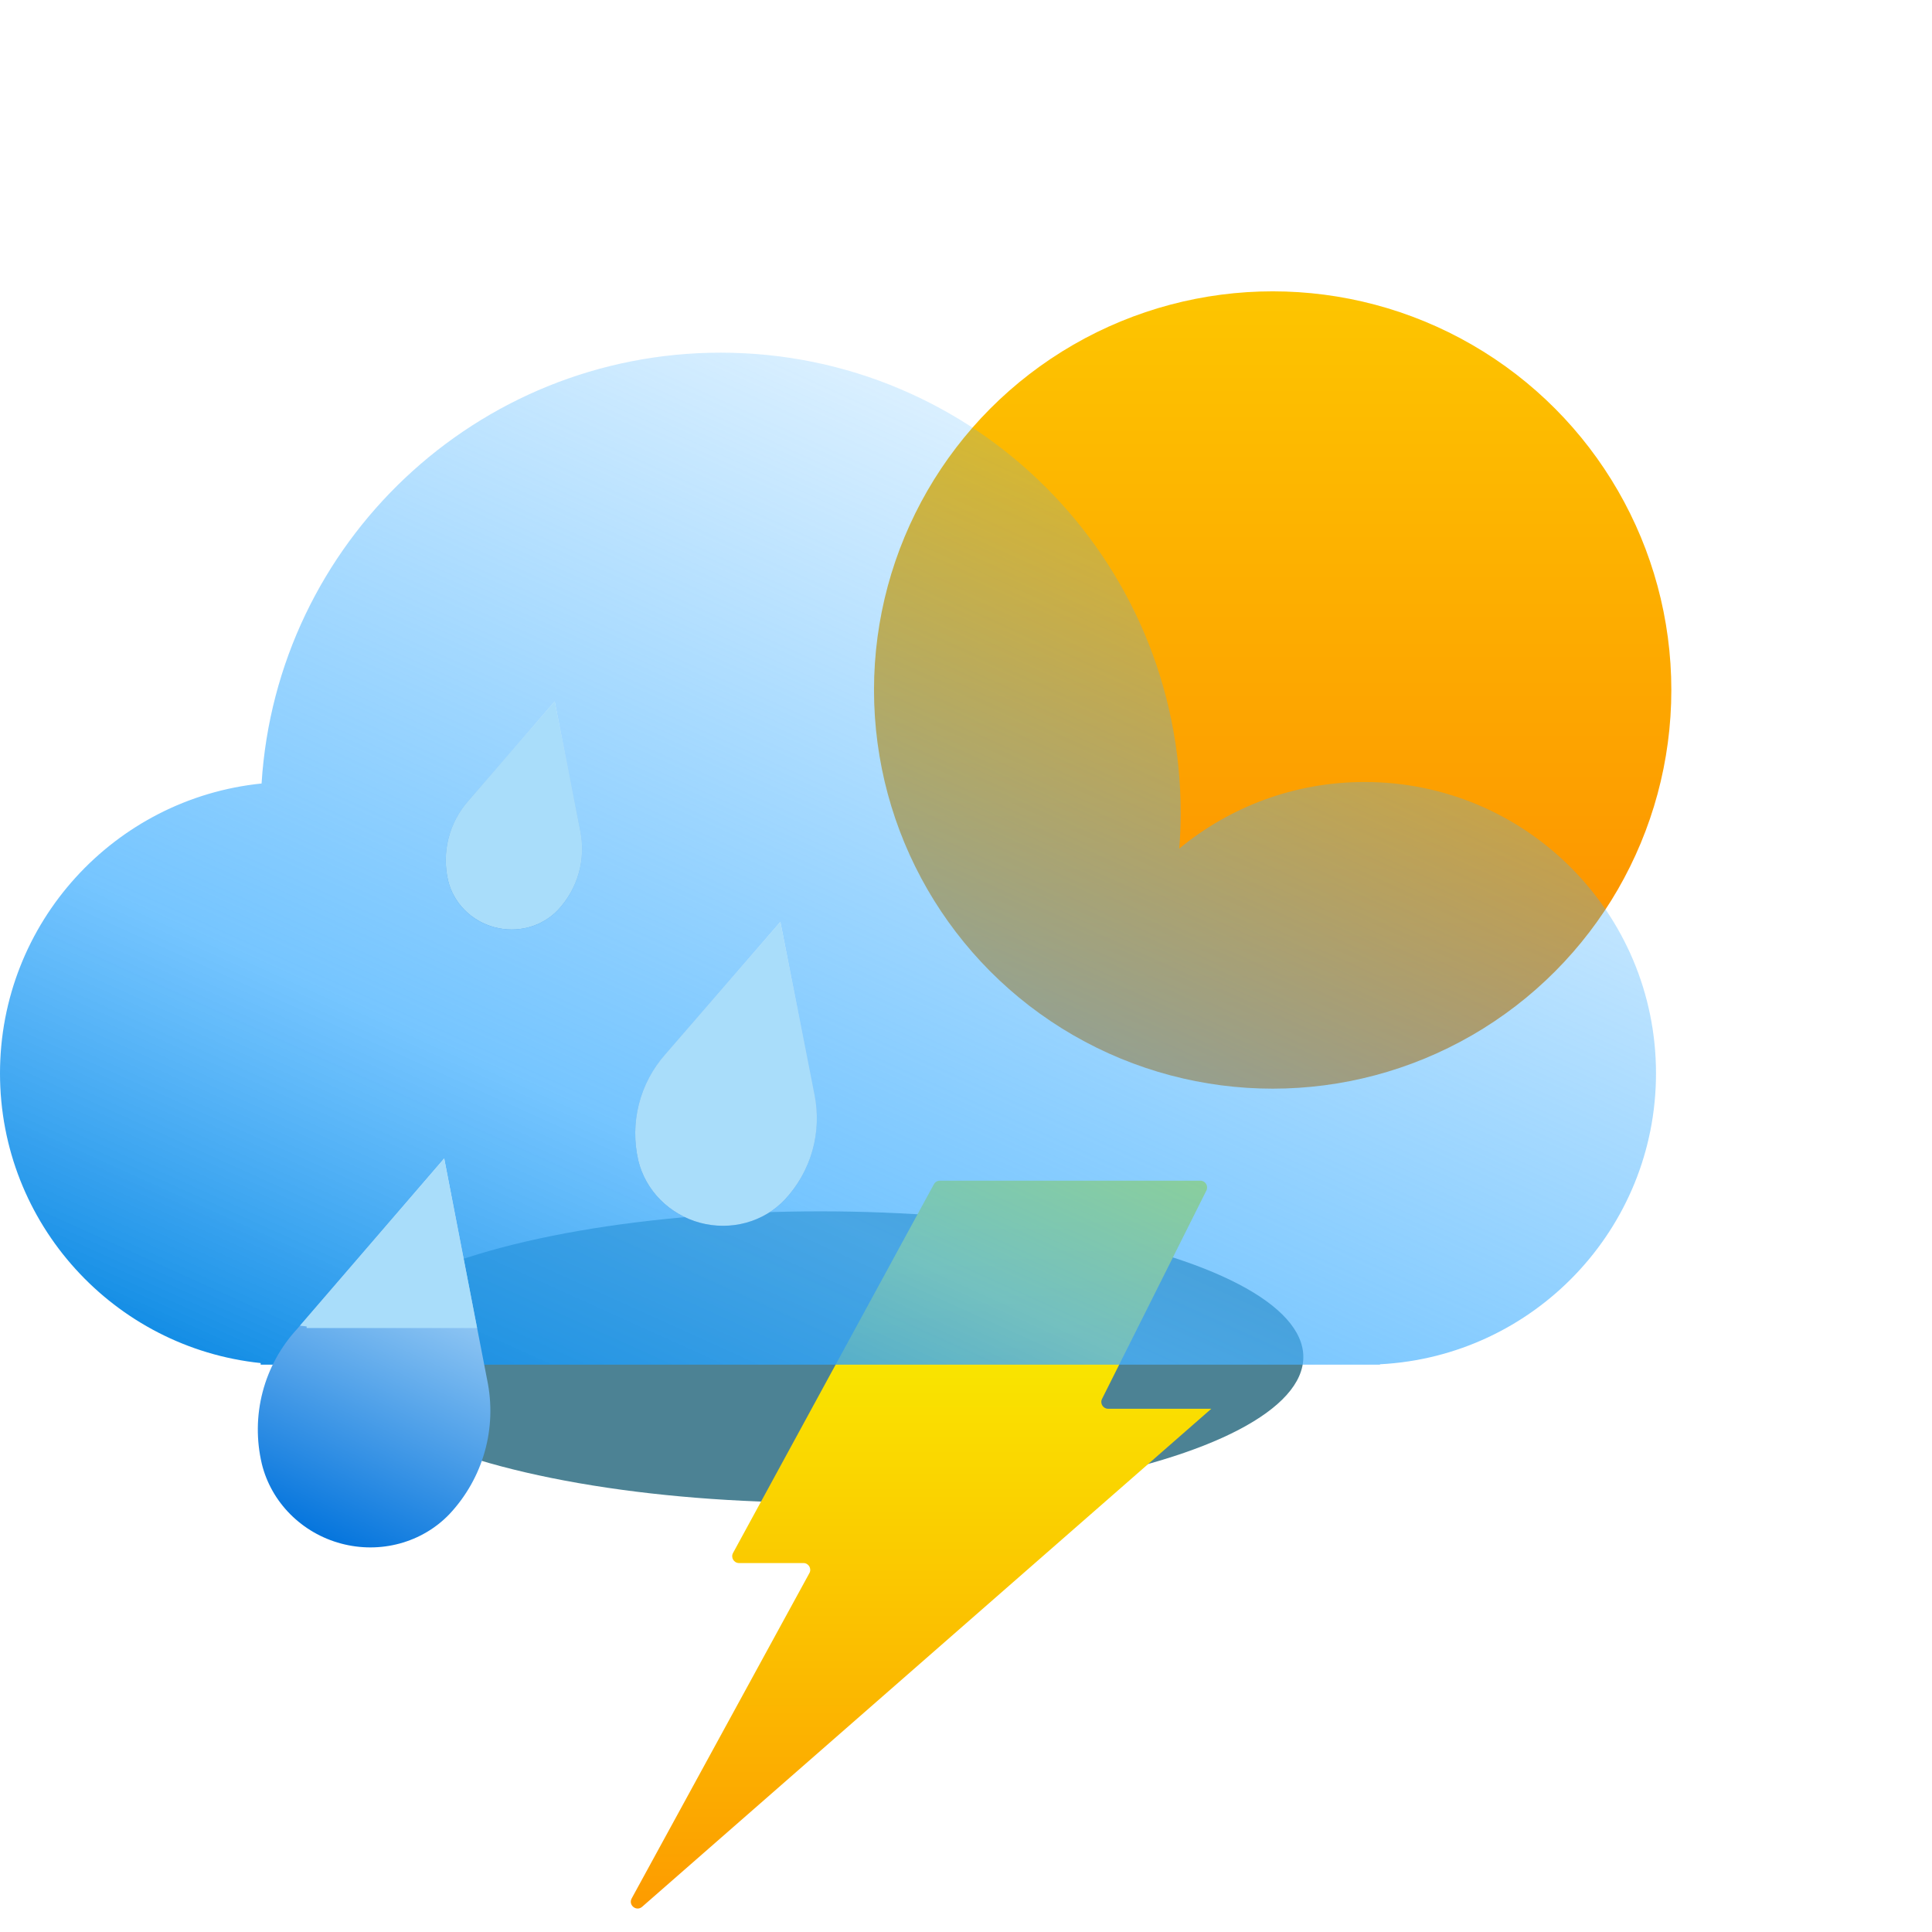 <svg width="126" height="126" viewBox="0 0 126 126" fill="none" xmlns="http://www.w3.org/2000/svg">
<g filter="url(#filter0_f_207_67)">
<ellipse cx="53.5" cy="88.5" rx="31.5" ry="9.5" fill="#004E67" fill-opacity="0.7"/>
</g>
<path d="M47.807 101.281L60.908 77.231C60.985 77.089 61.135 77 61.297 77H78.281C78.611 77 78.826 77.347 78.678 77.643L71.872 91.232C71.725 91.528 71.939 91.875 72.269 91.875H79L41.878 124.356C41.505 124.683 40.959 124.245 41.197 123.81L52.787 102.594C52.949 102.298 52.735 101.938 52.398 101.938H48.197C47.86 101.938 47.646 101.577 47.807 101.281Z" fill="url(#paint0_linear_207_67)"/>
<g filter="url(#filter1_ddi_207_67)">
<circle cx="84" cy="42" r="26" fill="url(#paint1_linear_207_67)"/>
</g>
<g filter="url(#filter2_bi_207_67)">
<path fill-rule="evenodd" clip-rule="evenodd" d="M77 51C77 51.788 76.97 52.569 76.91 53.342C80.195 50.63 84.407 49 89 49C99.493 49 108 57.507 108 68C108 78.158 100.029 86.454 90 86.974V87H89H19H17V86.896C7.447 85.897 0 77.818 0 68C0 58.162 7.478 50.07 17.059 49.098C18.041 33.416 31.07 21 47 21C63.569 21 77 34.431 77 51Z" fill="url(#paint2_linear_207_67)"/>
</g>
<path d="M28.97 75.551L19.379 86.668C18.3 87.841 17.528 89.252 17.128 90.783C16.728 92.315 16.71 93.923 17.077 95.475C17.38 96.706 18.02 97.839 18.93 98.753C19.84 99.668 20.984 100.329 22.24 100.665C23.497 101.002 24.819 101.002 26.063 100.665C27.308 100.328 28.43 99.666 29.307 98.752C30.396 97.59 31.187 96.193 31.614 94.671C32.042 93.15 32.096 91.546 31.771 89.989L28.97 75.551Z" fill="url(#paint3_linear_207_67)"/>
<path d="M50.894 60.122L43.395 68.756C42.566 69.69 41.974 70.802 41.668 72.004C41.362 73.206 41.349 74.466 41.629 75.685C41.861 76.646 42.359 77.533 43.069 78.249C43.779 78.964 44.675 79.482 45.659 79.746C46.642 80.009 47.677 80.009 48.65 79.744C49.623 79.479 50.497 78.96 51.179 78.243C52.031 77.329 52.65 76.231 52.985 75.037C53.321 73.843 53.365 72.584 53.114 71.36L50.894 60.122Z" fill="url(#paint4_linear_207_67)"/>
<path d="M36.176 45.745L30.548 52.225C29.925 52.926 29.482 53.761 29.252 54.663C29.022 55.565 29.012 56.511 29.223 57.425C29.396 58.147 29.77 58.812 30.303 59.349C30.836 59.887 31.508 60.275 32.247 60.473C32.985 60.671 33.761 60.67 34.492 60.472C35.222 60.273 35.878 59.884 36.39 59.346C37.029 58.659 37.493 57.835 37.745 56.939C37.997 56.043 38.031 55.098 37.842 54.179L36.176 45.745Z" fill="url(#paint5_linear_207_67)"/>
<path fill-rule="evenodd" clip-rule="evenodd" d="M31.115 86.611H21.999H19.999V86.507C19.853 86.492 19.706 86.475 19.561 86.456L28.969 75.551L31.115 86.611ZM36.176 45.745L30.548 52.225C29.925 52.926 29.482 53.761 29.252 54.663C29.022 55.565 29.012 56.511 29.223 57.425C29.396 58.147 29.77 58.812 30.303 59.349C30.836 59.887 31.508 60.275 32.247 60.473C32.985 60.671 33.761 60.67 34.492 60.472C35.222 60.273 35.878 59.883 36.389 59.346C37.029 58.659 37.493 57.835 37.745 56.939C37.997 56.043 38.03 55.098 37.842 54.179L36.176 45.745ZM43.394 68.756L50.894 60.122L53.114 71.36C53.364 72.584 53.32 73.843 52.985 75.037C52.649 76.231 52.031 77.328 51.178 78.243C50.497 78.96 49.622 79.479 48.649 79.744C47.676 80.009 46.642 80.009 45.658 79.746C44.674 79.482 43.779 78.964 43.069 78.249C42.358 77.533 41.861 76.646 41.629 75.685C41.348 74.466 41.361 73.206 41.668 72.004C41.974 70.802 42.565 69.69 43.394 68.756Z" fill="#A9DDFA"/>
<defs>
<filter id="filter0_f_207_67" x="0" y="57" width="107" height="63" filterUnits="userSpaceOnUse" color-interpolation-filters="sRGB">
<feFlood flood-opacity="0" result="BackgroundImageFix"/>
<feBlend mode="normal" in="SourceGraphic" in2="BackgroundImageFix" result="shape"/>
<feGaussianBlur stdDeviation="11" result="effect1_foregroundBlur_207_67"/>
</filter>
<filter id="filter1_ddi_207_67" x="42" y="0" width="84" height="84" filterUnits="userSpaceOnUse" color-interpolation-filters="sRGB">
<feFlood flood-opacity="0" result="BackgroundImageFix"/>
<feColorMatrix in="SourceAlpha" type="matrix" values="0 0 0 0 0 0 0 0 0 0 0 0 0 0 0 0 0 0 127 0" result="hardAlpha"/>
<feOffset/>
<feGaussianBlur stdDeviation="8"/>
<feComposite in2="hardAlpha" operator="out"/>
<feColorMatrix type="matrix" values="0 0 0 0 0.992 0 0 0 0 0.774 0 0 0 0 0 0 0 0 1 0"/>
<feBlend mode="normal" in2="BackgroundImageFix" result="effect1_dropShadow_207_67"/>
<feColorMatrix in="SourceAlpha" type="matrix" values="0 0 0 0 0 0 0 0 0 0 0 0 0 0 0 0 0 0 127 0" result="hardAlpha"/>
<feOffset/>
<feGaussianBlur stdDeviation="5.5"/>
<feComposite in2="hardAlpha" operator="out"/>
<feColorMatrix type="matrix" values="0 0 0 0 0.992 0 0 0 0 0.773 0 0 0 0 0 0 0 0 0.45 0"/>
<feBlend mode="normal" in2="effect1_dropShadow_207_67" result="effect2_dropShadow_207_67"/>
<feBlend mode="normal" in="SourceGraphic" in2="effect2_dropShadow_207_67" result="shape"/>
<feColorMatrix in="SourceAlpha" type="matrix" values="0 0 0 0 0 0 0 0 0 0 0 0 0 0 0 0 0 0 127 0" result="hardAlpha"/>
<feOffset dx="-1" dy="3"/>
<feGaussianBlur stdDeviation="2.5"/>
<feComposite in2="hardAlpha" operator="arithmetic" k2="-1" k3="1"/>
<feColorMatrix type="matrix" values="0 0 0 0 1 0 0 0 0 0.9 0 0 0 0 0 0 0 0 0.35 0"/>
<feBlend mode="normal" in2="shape" result="effect3_innerShadow_207_67"/>
</filter>
<filter id="filter2_bi_207_67" x="-7" y="14" width="122" height="80" filterUnits="userSpaceOnUse" color-interpolation-filters="sRGB">
<feFlood flood-opacity="0" result="BackgroundImageFix"/>
<feGaussianBlur in="BackgroundImageFix" stdDeviation="3.5"/>
<feComposite in2="SourceAlpha" operator="in" result="effect1_backgroundBlur_207_67"/>
<feBlend mode="normal" in="SourceGraphic" in2="effect1_backgroundBlur_207_67" result="shape"/>
<feColorMatrix in="SourceAlpha" type="matrix" values="0 0 0 0 0 0 0 0 0 0 0 0 0 0 0 0 0 0 127 0" result="hardAlpha"/>
<feOffset dy="2"/>
<feGaussianBlur stdDeviation="4"/>
<feComposite in2="hardAlpha" operator="arithmetic" k2="-1" k3="1"/>
<feColorMatrix type="matrix" values="0 0 0 0 0 0 0 0 0 0.82 0 0 0 0 1 0 0 0 0.25 0"/>
<feBlend mode="normal" in2="shape" result="effect2_innerShadow_207_67"/>
</filter>
<linearGradient id="paint0_linear_207_67" x1="59.5" y1="77" x2="59.5" y2="126" gradientUnits="userSpaceOnUse">
<stop stop-color="#F8FD00"/>
<stop offset="1" stop-color="#FD9800"/>
</linearGradient>
<linearGradient id="paint1_linear_207_67" x1="84" y1="16" x2="84" y2="68" gradientUnits="userSpaceOnUse">
<stop stop-color="#FDC500"/>
<stop offset="1" stop-color="#FD8900"/>
</linearGradient>
<linearGradient id="paint2_linear_207_67" x1="56" y1="110.5" x2="96.5" y2="21" gradientUnits="userSpaceOnUse">
<stop stop-color="#0082DF"/>
<stop offset="0.3" stop-color="#48B2FF" stop-opacity="0.75"/>
<stop offset="1" stop-color="#3BADFF" stop-opacity="0"/>
</linearGradient>
<linearGradient id="paint3_linear_207_67" x1="28.974" y1="75.552" x2="17.898" y2="99.502" gradientUnits="userSpaceOnUse">
<stop stop-color="#D7F0FF"/>
<stop offset="1" stop-color="#0072DC"/>
</linearGradient>
<linearGradient id="paint4_linear_207_67" x1="51.293" y1="60.229" x2="42.357" y2="84.522" gradientUnits="userSpaceOnUse">
<stop stop-color="#D7F0FF"/>
<stop offset="1" stop-color="#0072DC"/>
</linearGradient>
<linearGradient id="paint5_linear_207_67" x1="36.475" y1="45.825" x2="29.769" y2="64.058" gradientUnits="userSpaceOnUse">
<stop stop-color="#D7F0FF"/>
<stop offset="1" stop-color="#0072DC"/>
</linearGradient>
</defs>
</svg>
